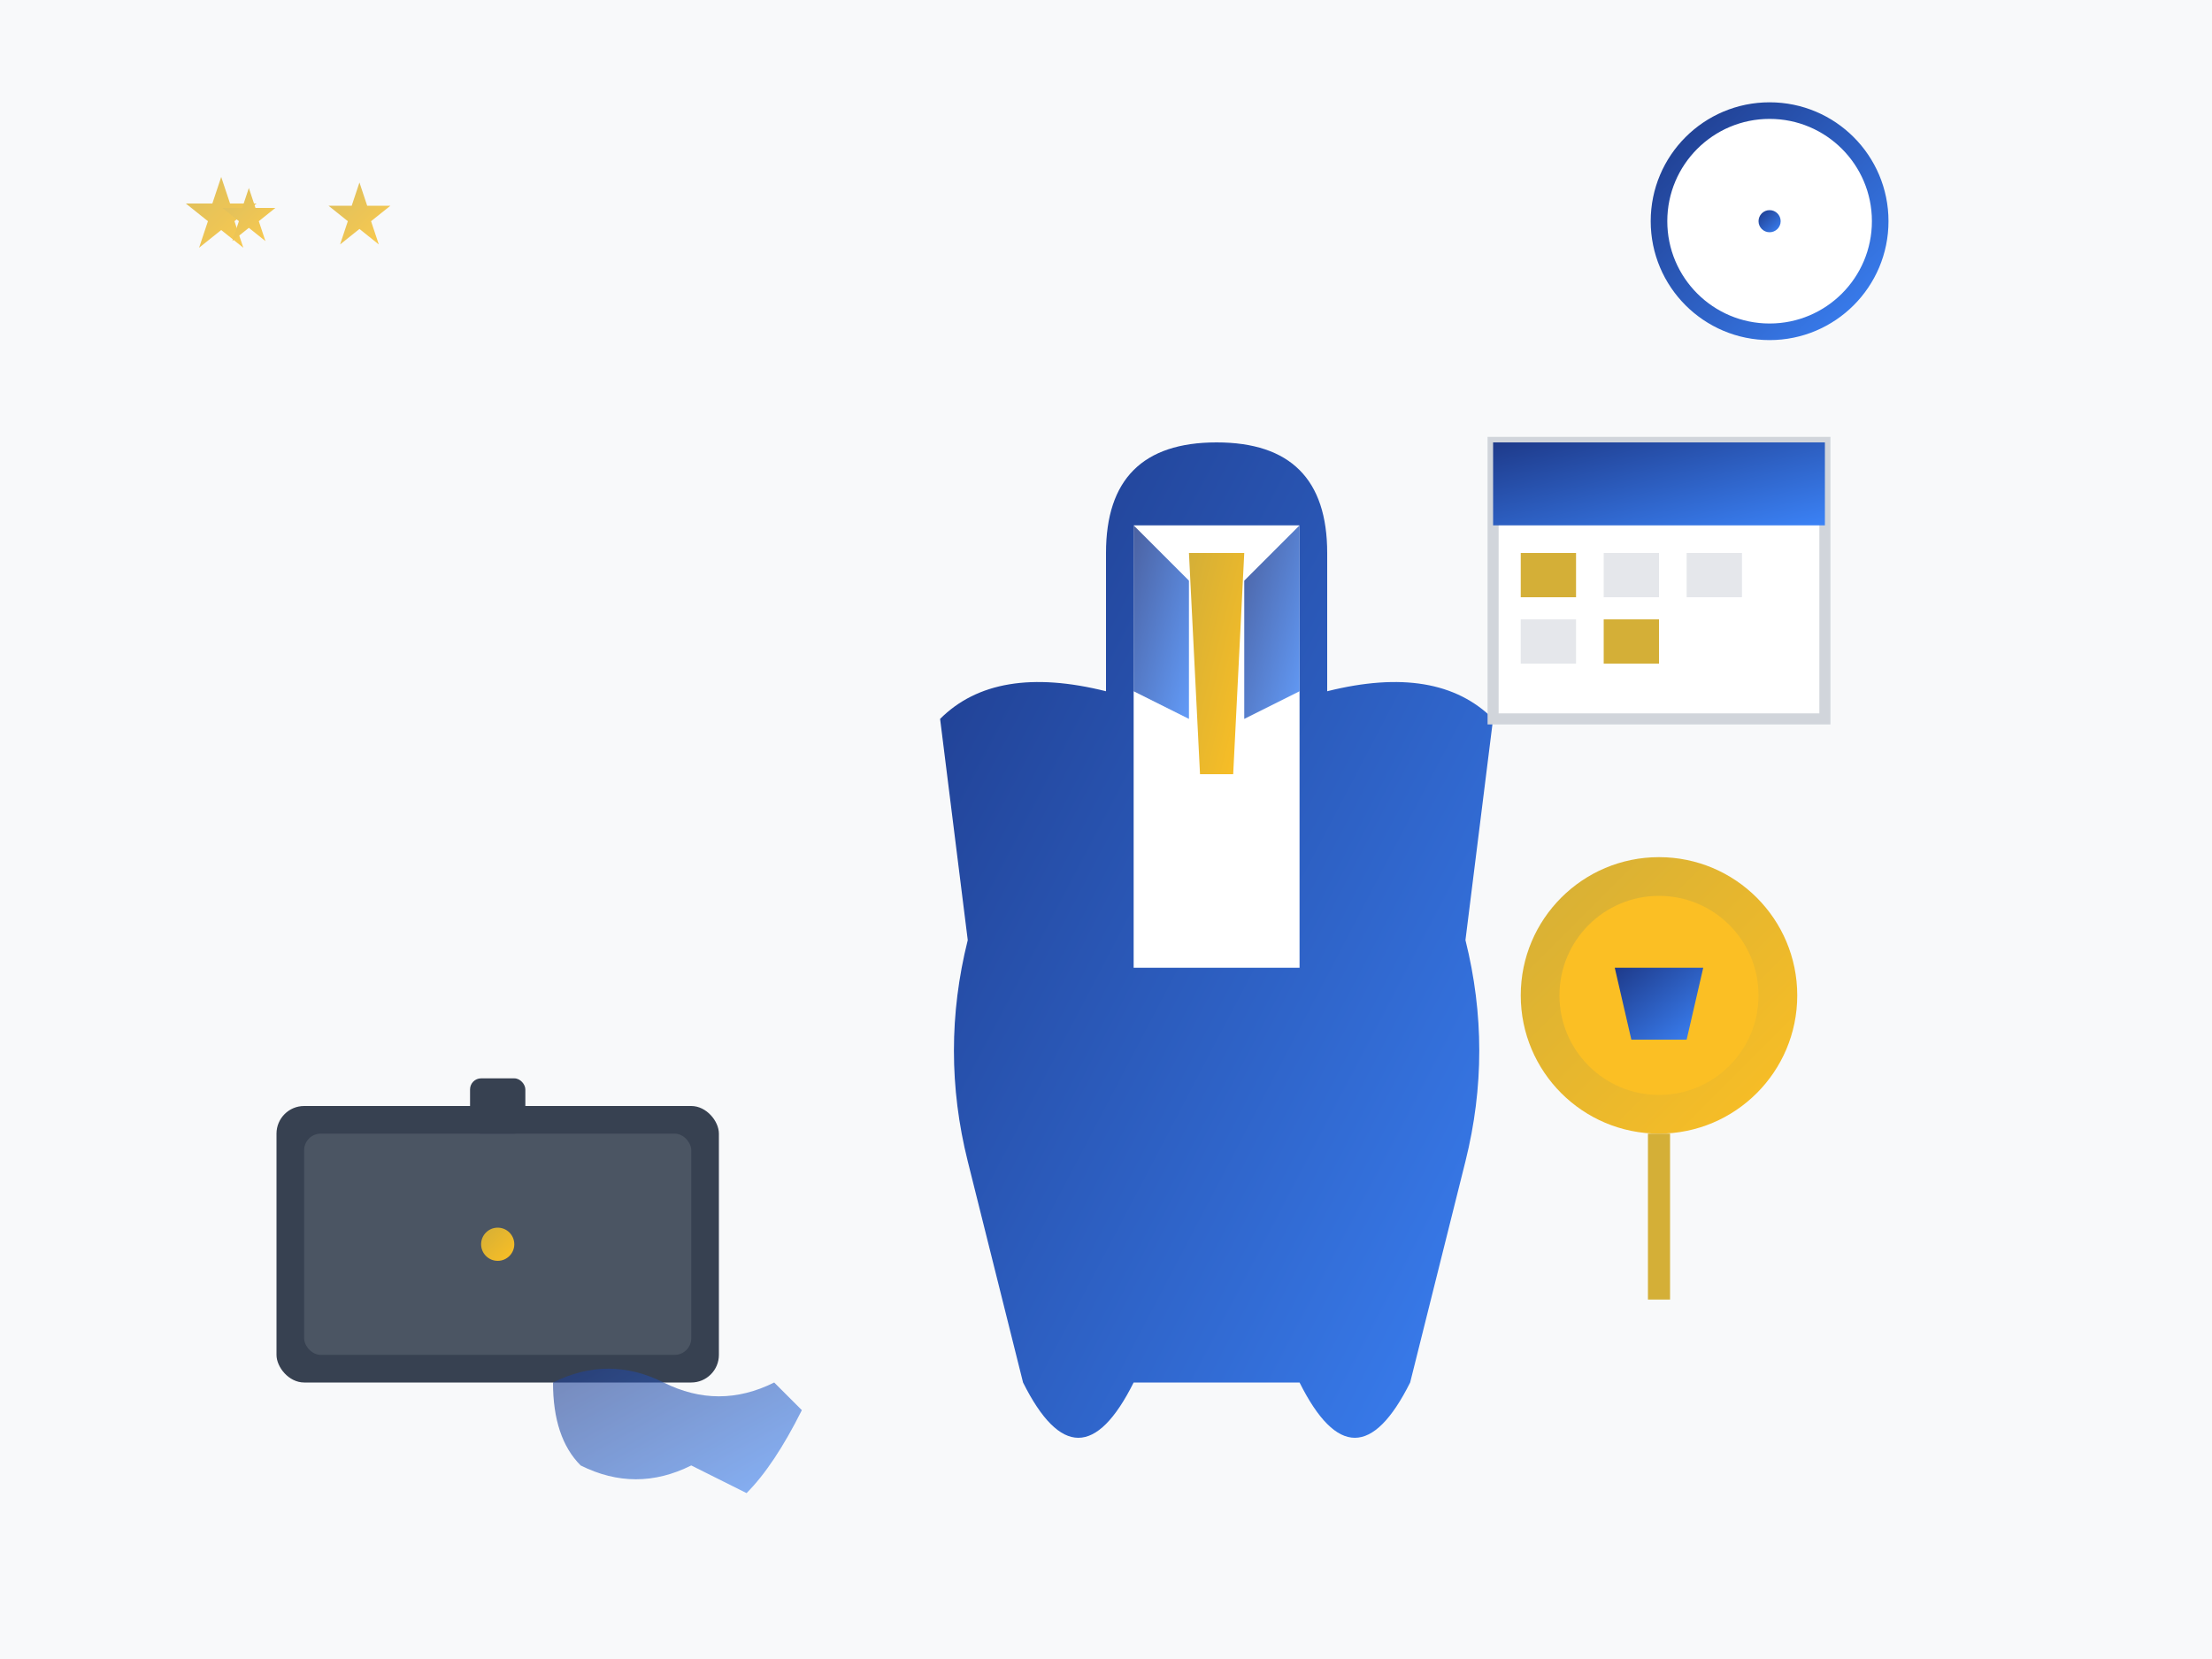 <svg viewBox="0 0 400 300" xmlns="http://www.w3.org/2000/svg">
  <defs>
    <linearGradient id="professionalGradient" x1="0%" y1="0%" x2="100%" y2="100%">
      <stop offset="0%" style="stop-color:#1e3a8a" />
      <stop offset="100%" style="stop-color:#3b82f6" />
    </linearGradient>
    <linearGradient id="goldAccent" x1="0%" y1="0%" x2="100%" y2="100%">
      <stop offset="0%" style="stop-color:#d4af37" />
      <stop offset="100%" style="stop-color:#fbbf24" />
    </linearGradient>
  </defs>
  
  <!-- Background -->
  <rect width="400" height="300" fill="#f8f9fa"/>
  
  <!-- Professional suit silhouette -->
  <g transform="translate(150, 50)">
    <!-- Jacket -->
    <path d="M20 80 Q30 70 50 75 L50 50 Q50 30 70 30 Q90 30 90 50 L90 75 Q110 70 120 80 L115 120 Q120 140 115 160 L105 200 Q95 220 85 200 L55 200 Q45 220 35 200 L25 160 Q20 140 25 120 Z" fill="url(#professionalGradient)"/>
    
    <!-- Shirt -->
    <rect x="55" y="45" width="30" height="80" fill="white"/>
    
    <!-- Tie -->
    <polygon points="65,50 75,50 73,90 67,90" fill="url(#goldAccent)"/>
    
    <!-- Lapels -->
    <path d="M55 45 L65 55 L65 80 L55 75 Z" fill="url(#professionalGradient)" opacity="0.8"/>
    <path d="M85 45 L75 55 L75 80 L85 75 Z" fill="url(#professionalGradient)" opacity="0.8"/>
  </g>
  
  <!-- Professional accessories -->
  <!-- Briefcase -->
  <g transform="translate(50, 200)">
    <rect x="0" y="0" width="80" height="50" fill="#374151" rx="5"/>
    <rect x="5" y="5" width="70" height="40" fill="#4b5563" rx="3"/>
    <circle cx="40" cy="25" r="3" fill="url(#goldAccent)"/>
    <rect x="35" y="-5" width="10" height="10" fill="#374151" rx="2"/>
  </g>
  
  <!-- Quality symbols -->
  <!-- Medal/Award -->
  <g transform="translate(300, 180)">
    <circle cx="0" cy="0" r="25" fill="url(#goldAccent)"/>
    <circle cx="0" cy="0" r="18" fill="#fbbf24"/>
    <polygon points="-8,-5 8,-5 5,8 -5,8" fill="url(#professionalGradient)"/>
    <rect x="-2" y="25" width="4" height="30" fill="#d4af37"/>
  </g>
  
  <!-- Professional tools -->
  <!-- Calendar/Schedule -->
  <g transform="translate(270, 80)">
    <rect x="0" y="0" width="60" height="50" fill="white" stroke="#d1d5db" stroke-width="2"/>
    <rect x="0" y="0" width="60" height="15" fill="url(#professionalGradient)"/>
    <rect x="5" y="20" width="10" height="8" fill="#d4af37"/>
    <rect x="20" y="20" width="10" height="8" fill="#e5e7eb"/>
    <rect x="35" y="20" width="10" height="8" fill="#e5e7eb"/>
    <rect x="5" y="32" width="10" height="8" fill="#e5e7eb"/>
    <rect x="20" y="32" width="10" height="8" fill="#d4af37"/>
  </g>
  
  <!-- Clock showing punctuality -->
  <g transform="translate(320, 40)">
    <circle cx="0" cy="0" r="20" fill="white" stroke="url(#professionalGradient)" stroke-width="3"/>
    <line x1="0" y1="0" x2="0" y2="-12" stroke="url(#professionalGradient)" stroke-width="2"/>
    <line x1="0" y1="0" x2="8" y2="0" stroke="url(#goldAccent)" stroke-width="2"/>
    <circle cx="0" cy="0" r="2" fill="url(#professionalGradient)"/>
  </g>
  
  <!-- Excellence indicators -->
  <!-- Stars for quality -->
  <g fill="url(#goldAccent)" opacity="0.8">
    <polygon points="50,40 52,46 58,46 53,50 55,56 50,52 45,56 47,50 42,46 48,46" transform="scale(0.8)"/>
    <polygon points="50,40 52,46 58,46 53,50 55,56 50,52 45,56 47,50 42,46 48,46" transform="translate(15,10) scale(0.6)"/>
    <polygon points="50,40 52,46 58,46 53,50 55,56 50,52 45,56 47,50 42,46 48,46" transform="translate(30,5) scale(0.7)"/>
  </g>
  
  <!-- Professional handshake symbol -->
  <g transform="translate(100, 250)" opacity="0.6">
    <path d="M0 0 Q10 -5 20 0 Q30 5 40 0 L45 5 Q40 15 35 20 L25 15 Q15 20 5 15 Q0 10 0 0" fill="url(#professionalGradient)"/>
  </g>
</svg>